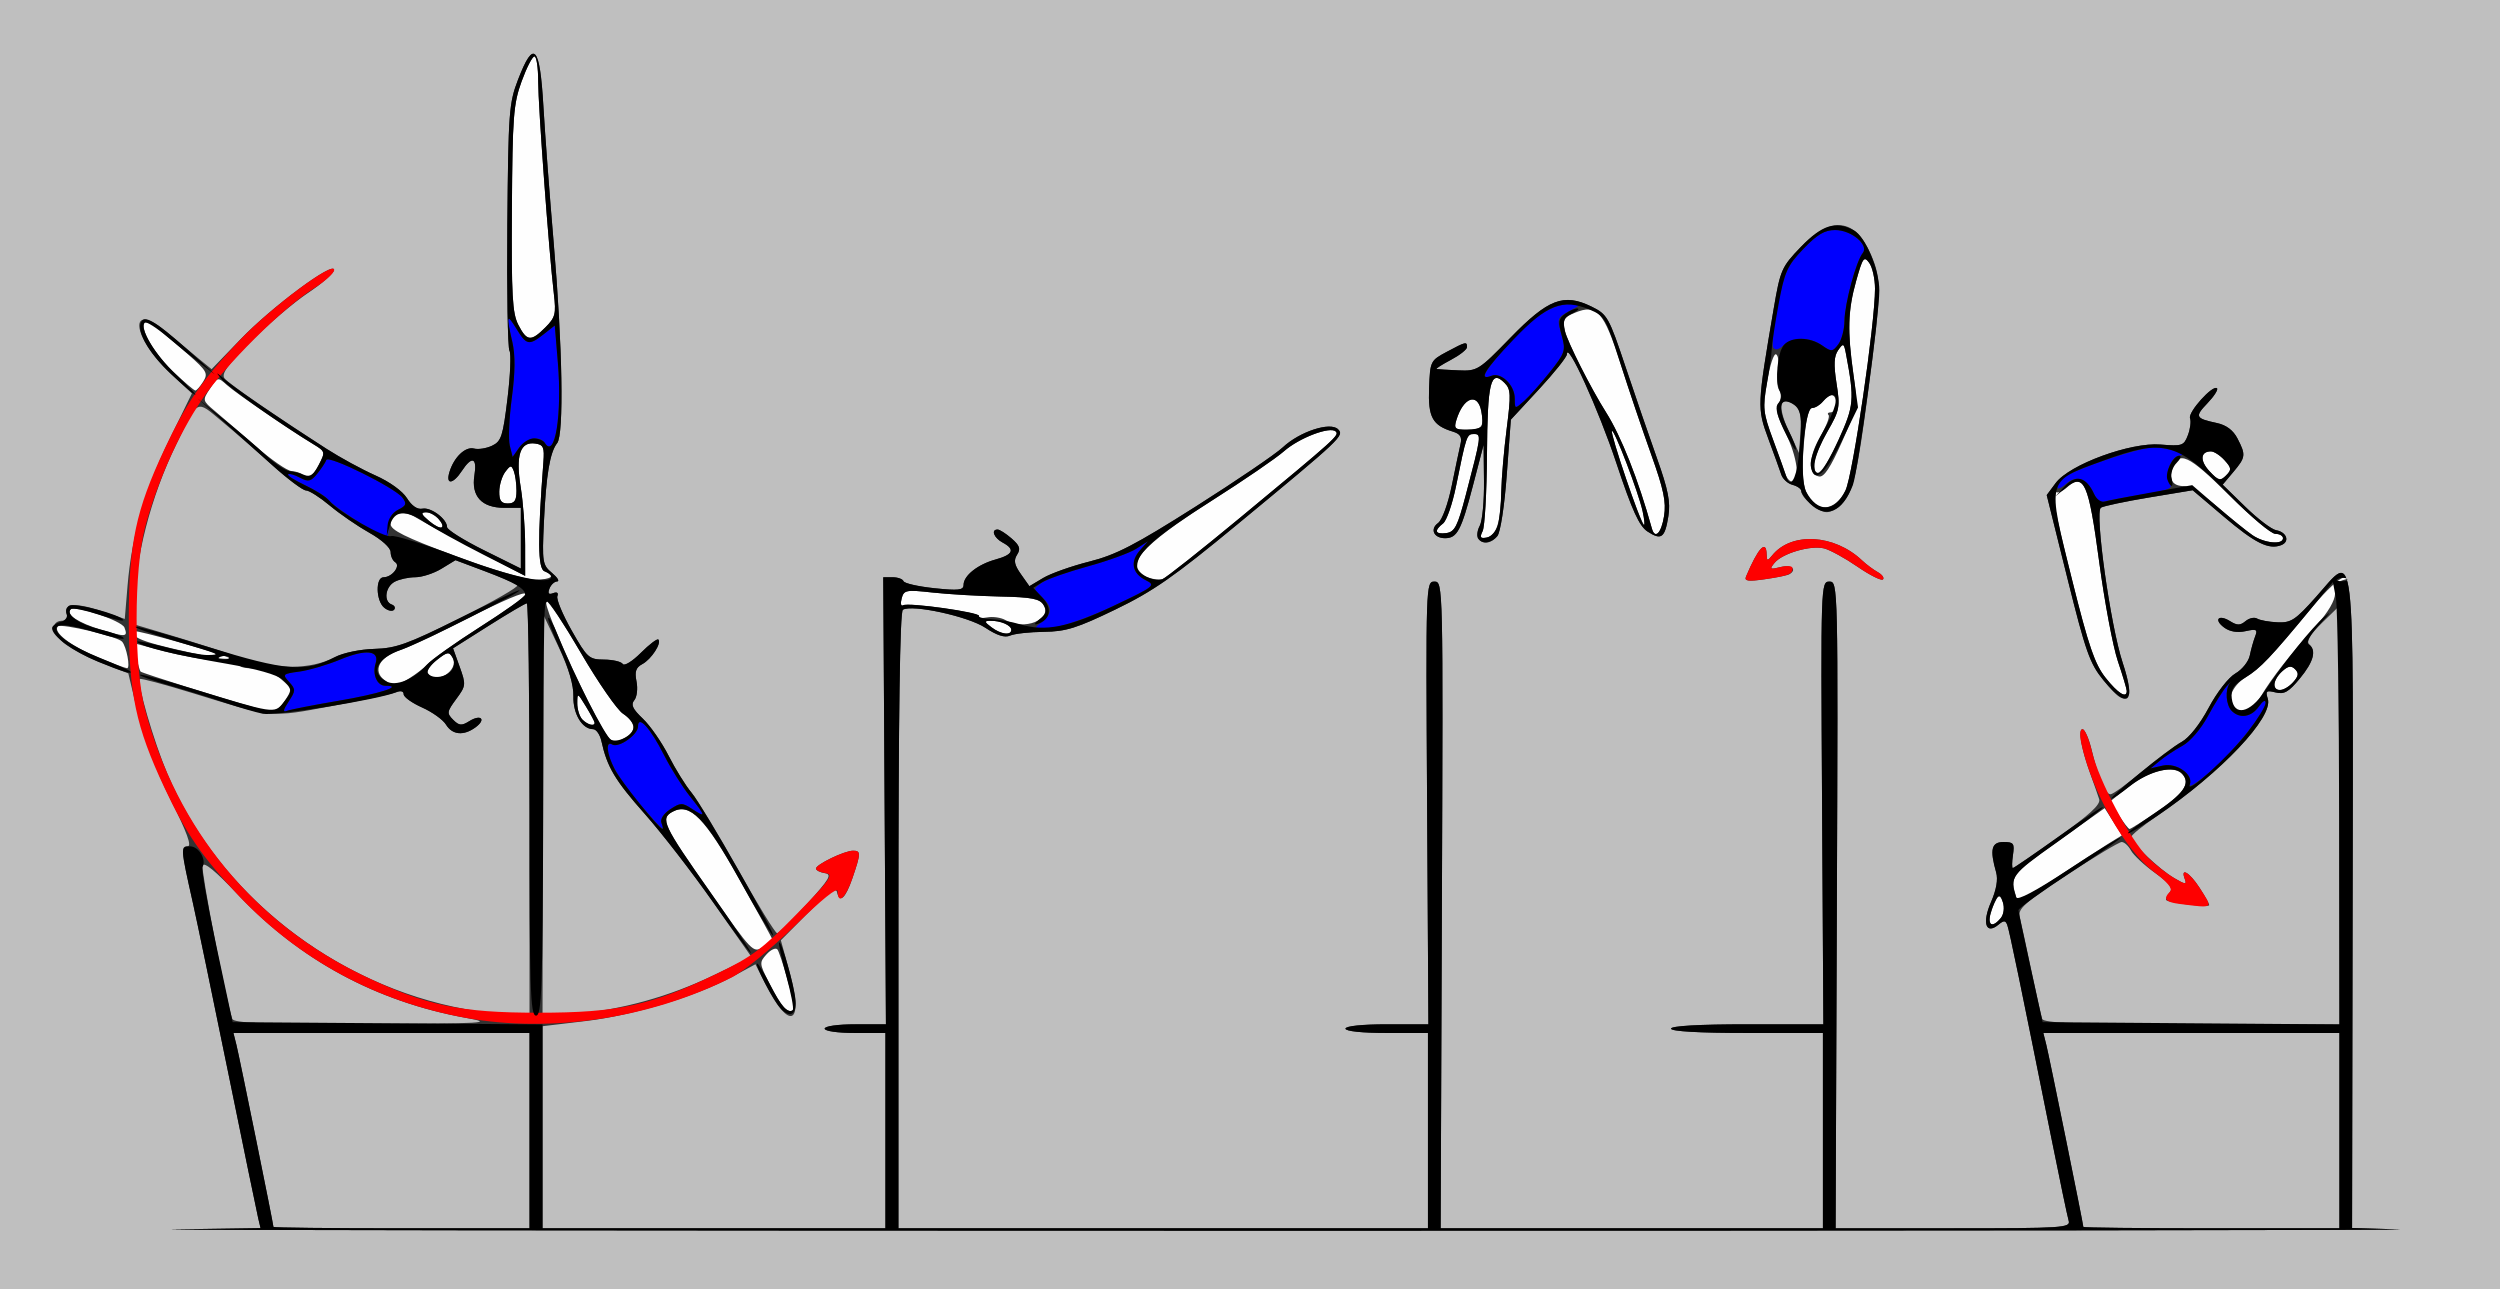 <?xml version="1.0" encoding="UTF-8" standalone="no"?>
<!-- Created with Inkscape (http://www.inkscape.org/) -->

<svg
   xmlns:dc="http://purl.org/dc/elements/1.1/"
   xmlns:cc="http://creativecommons.org/ns#"
   xmlns:rdf="http://www.w3.org/1999/02/22-rdf-syntax-ns#"
   xmlns:svg="http://www.w3.org/2000/svg"
   xmlns="http://www.w3.org/2000/svg"
   version="1.1"
   width="576"
   height="297"
   id="svg2">
  <rect width="100%" height="100%" fill="#333333" stroke="none"/>
  <defs
     id="defs6" />
  <g
     id="g2987">
    <path
       d="m 180.243,231.75 c -0.551,-0.688 -1.987,-3.205 -3.191,-5.595 -2.089,-4.145 -2.11,-4.434 -0.445,-6.274 0.96,-1.061 2.081,-1.58 2.491,-1.155 0.653,0.678 3.901,12.056 3.901,13.668 0,1.056 -1.716,0.654 -2.757,-0.644 z m -16.421,-25.897 c -11.137,-15.904 -11.777,-17.272 -8.817,-18.856 3.924,-2.1 7.462,1.533 15.547,15.965 4.096,7.311 7.447,13.408 7.447,13.55 0,0.142 -1.012,0.911 -2.25,1.709 -2.193,1.414 -2.497,1.098 -11.927,-12.368 z m 294.731,4.897 c 1.368,-4.472 2.154,-5.246 2.91,-2.865 0.406,1.281 0.195,2.822 -0.503,3.663 -1.82,2.193 -3.183,1.741 -2.407,-0.798 z m 6.018,-3.963 c -1.53,-5 -1.407,-5.168 9.556,-12.944 l 10.794,-7.656 1.987,3.138 1.987,3.138 -3.198,1.969 c -1.759,1.083 -7.143,4.595 -11.965,7.806 -5.791,3.855 -8.901,5.4 -9.161,4.55 z m 23.612,-18.966 -2.013,-3.179 4.1,-3.245 c 4.827,-3.82 10.337,-5.218 12.408,-3.147 2.144,2.144 0.623,4.47 -5.75,8.797 -3.201,2.174 -6.025,3.952 -6.276,3.952 -0.251,0 -1.362,-1.431 -2.469,-3.179 z M 140.5,170.234 c -2.304,-1.694 -15.783,-30.941 -14.598,-31.674 0.407,-0.252 3.987,5.104 7.956,11.9 3.969,6.797 8.324,13.084 9.679,13.972 2.957,1.938 3.166,4.121 0.529,5.532 -2.276,1.218 -2.276,1.218 -3.566,0.269 z M 134.2,165.8 c -0.66,-0.66 -1.198,-2.348 -1.196,-3.75 0.004,-2.492 0.049,-2.476 2,0.724 1.098,1.801 1.996,3.488 1.996,3.75 0,0.892 -1.597,0.479 -2.8,-0.724 z m -75.7,-2.842 c -6.861,-1.916 -25.736,-7.86 -26.093,-8.217 -0.212,-0.212 -0.664,-1.777 -1.004,-3.477 l -0.618,-3.091 7.358,1.945 c 4.047,1.07 9.672,2.044 12.501,2.164 2.829,0.12 4.94,0.556 4.691,0.969 -0.249,0.412 1.124,0.75 3.051,0.75 2.244,0 4.494,0.852 6.259,2.37 2.696,2.319 2.718,2.427 1.033,5 -1.824,2.784 -2.419,2.916 -7.177,1.587 z m 456.167,0.376 c -1.794,-1.794 -0.48,-5.285 2.737,-7.274 3.442,-2.127 5.667,-4.478 15.569,-16.446 3.01,-3.638 6.16,-6.562 7,-6.498 1.139,0.086 1.083,0.232 -0.222,0.573 -1.095,0.286 -1.75,1.421 -1.75,3.03 0,1.62 -1.574,4.32 -4.25,7.291 -6.059,6.727 -10.385,12.256 -12.829,16.398 -1.951,3.306 -4.623,4.556 -6.255,2.924 z m -29.529,-7.159 c -2.45,-3.093 -3.902,-7.299 -7.584,-21.96 -4.407,-17.549 -5.288,-22.282 -3.885,-20.879 0.368,0.368 1.519,-0.101 2.559,-1.041 3.893,-3.523 5.004,-0.956 7.426,17.158 1.235,9.236 3.168,19.525 4.296,22.864 1.128,3.34 2.051,6.435 2.051,6.878 0,1.827 -2.014,0.576 -4.862,-3.02 z M 524,157.655 c 0,-0.74 0.816,-2.084 1.814,-2.986 1.387,-1.255 2.089,-1.366 2.986,-0.469 0.897,0.897 0.787,1.599 -0.469,2.986 C 526.404,159.316 524,159.576 524,157.655 z M 88.569,156.674 c -2.763,-2.02 -1.185,-5.319 3.229,-6.751 C 93.834,149.263 99.1,146.875 103.5,144.617 c 20.351,-10.445 23.356,-10.52 7.134,-0.179 -5.701,3.634 -11.213,7.544 -12.248,8.688 C 96.791,154.888 91.911,158 90.741,158 c -0.197,0 -1.175,-0.597 -2.172,-1.326 z m 9.981,-1.594 c -0.313,-0.506 0.645,-1.874 2.128,-3.041 2.4,-1.888 2.795,-1.946 3.589,-0.528 1.643,2.935 -3.95,6.427 -5.717,3.569 z M 22.5,151.427 c -6.223,-2.581 -10.424,-5.837 -9.161,-7.099 0.754,-0.754 13.684,2.306 14.782,3.498 1.028,1.116 1.975,6.177 1.148,6.132 C 28.846,153.934 25.8,152.796 22.5,151.427 z m 26,-0.075 c -14.897,-3.103 -18.767,-4.418 -17.304,-5.88 0.328,-0.328 18.018,4.623 21.304,5.963 1.273,0.519 -1.373,0.464 -4,-0.083 z m -25.219,-6.263 c -5.248,-1.597 -8.17,-3.533 -7.038,-4.664 1.038,-1.038 11.819,2.572 12.428,4.161 0.846,2.204 0.352,2.251 -5.39,0.503 z M 228.441,144.532 c -1.674,-1.266 -1.712,-1.473 -0.273,-1.5 2.353,-0.045 4.832,1.02 4.832,2.075 0,1.366 -2.392,1.064 -4.559,-0.575 z m 3.22,-1.662 c -1.012,-0.588 -2.91,-0.864 -4.22,-0.614 -1.309,0.25 -2.184,0.136 -1.943,-0.253 0.534,-0.865 -16.199,-3.305 -17.433,-2.543 -0.483,0.299 -0.631,-0.403 -0.329,-1.56 0.514,-1.966 0.978,-2.056 7.157,-1.378 3.634,0.399 10.626,0.81 15.537,0.914 7.29,0.154 9.127,0.51 10,1.935 2.071,3.381 -4.478,5.994 -8.77,3.499 z M 104.741,128.037 C 93.27,123.751 90,122.131 90,120.733 c 0,-2.6 2.907,-3.319 5.907,-1.461 1.426,0.884 7.656,4.259 13.843,7.5 l 11.25,5.894 -0.008,-7.083 c -0.004,-3.896 -0.465,-9.904 -1.025,-13.352 -1.192,-7.345 -0.127,-10.537 3.35,-10.042 1.89,0.269 2.141,0.847 1.877,4.311 -1.357,17.78 -1.292,24.525 0.241,25.114 2.715,1.042 1.704,1.932 -2.194,1.932 -2.106,0 -10.241,-2.422 -18.5,-5.508 z m 159.509,4.932 c -5.715,-2.299 -1.655,-7.078 15.001,-17.656 7.287,-4.628 14.747,-9.734 16.577,-11.347 3.495,-3.08 10.662,-5.811 11.929,-4.544 0.858,0.858 0.182,1.468 -22,19.832 -9.138,7.565 -17.208,13.949 -17.935,14.187 -0.726,0.238 -2.333,0.026 -3.571,-0.472 z m 254.723,-9.663 c -1.36,-0.932 -4.982,-3.857 -8.05,-6.5 C 507.855,114.163 504.394,112 503.231,112 c -2.58,0 -3.559,-1.391 -2.758,-3.917 1.396,-4.398 3.729,-3.342 12.985,5.875 4.994,4.973 9.858,9.041 10.81,9.041 0.952,0 1.731,0.45 1.731,1 0,1.588 -4.319,1.161 -7.027,-0.694 z m -177.368,-0.955 c 0.493,-1.018 0.941,-8.962 0.997,-17.652 0.106,-16.676 0.844,-19.683 4.047,-16.48 1.445,1.445 1.502,2.656 0.493,10.525 -0.627,4.89 -1.185,11.336 -1.24,14.324 -0.133,7.229 -1.099,10.347 -3.34,10.778 -1.496,0.288 -1.68,9.3e-4 -0.956,-1.495 z M 331,122.43 c 0,-0.39 0.664,-1.209 1.476,-1.82 0.812,-0.611 2.161,-4.485 2.997,-8.61 2.376,-11.72 2.472,-12 4.125,-12 1.754,0 1.707,0.355 -1.887,14.064 -1.882,7.18 -2.546,8.483 -4.461,8.755 -1.238,0.176 -2.25,3.6e-4 -2.25,-0.39 z M 380.59,121.75 C 377.469,110.516 373.517,100.507 370.029,95 c -3.463,-5.468 -8.939,-16.312 -9.48,-18.776 -0.567,-2.583 -0.286,-3.09 2.312,-4.167 5.069,-2.1 6.657,-0.328 10.496,11.71 1.882,5.903 5.059,15.306 7.058,20.896 2.905,8.12 3.504,10.986 2.982,14.25 -0.63,3.943 -2.091,5.418 -2.808,2.836 z M 98.892,120.058 c -1.85,-1.541 -2.023,-1.999 -0.764,-2.025 1.713,-0.035 4.514,2.658 3.657,3.516 -0.275,0.275 -1.577,-0.395 -2.892,-1.491 z m 275.763,-9.716 c -2.02,-5.862 -3.492,-10.838 -3.272,-11.057 0.51,-0.51 6.126,14.165 7.066,18.465 1.333,6.096 -0.117,3.264 -3.794,-7.408 z m 43.745,5.914 c -2.779,-1.909 -3.492,-5.404 -2.812,-13.783 C 416.051,96.767 416.68,94 417.515,94 c 0.682,0 1.8,-0.675 2.485,-1.5 1.73,-2.084 3,-1.872 3,0.5 0,1.1 -0.525,2 -1.167,2 -0.642,0 -0.882,0.284 -0.535,0.632 0.347,0.347 -0.511,2.581 -1.908,4.964 -2.737,4.67 -2.864,8.698 -0.29,9.188 1.151,0.219 2.638,-2.028 5.288,-7.99 3.628,-8.16 3.671,-8.408 2.669,-15.295 -1.443,-9.916 -1.301,-15.005 0.61,-21.815 1.501,-5.35 1.802,-5.763 3,-4.124 C 431.401,61.563 432,64.248 432,66.529 432,74.632 426.897,109.501 425.199,113 c -1.667,3.434 -4.538,4.809 -6.799,3.256 z M 115.032,113.25 c 0.018,-1.512 0.639,-3.551 1.382,-4.529 1.213,-1.599 1.413,-1.616 1.968,-0.168 0.34,0.886 0.618,2.924 0.618,4.529 0,2.252 -0.457,2.918 -2,2.918 -1.523,0 -1.992,-0.656 -1.968,-2.75 z m 296.336,-4 c -0.313,-0.963 -1.641,-4.64 -2.95,-8.172 -2.191,-5.913 -2.291,-6.961 -1.257,-13.221 0.624,-3.78 1.544,-6.539 2.071,-6.214 0.521,0.322 0.69,1.997 0.375,3.721 -0.315,1.725 -0.172,3.77 0.318,4.546 0.538,0.851 0.485,2.061 -0.134,3.052 -0.769,1.231 -0.37,2.935 1.592,6.806 C 414.023,104.98 414.873,111 412.969,111 c -0.567,0 -1.288,-0.787 -1.601,-1.75 z m 97.722,-0.655 C 506.802,106.161 506.951,104 509.404,104 c 0.707,0 2.113,0.914 3.124,2.031 1.628,1.799 1.668,2.201 0.349,3.521 -1.319,1.319 -1.752,1.21 -3.788,-0.957 z m -439.423,0.738 c -0.367,-0.367 -1.5,-0.729 -2.517,-0.803 -1.018,-0.075 -4.73,-2.652 -8.25,-5.727 -3.52,-3.075 -7.727,-6.705 -9.349,-8.067 -2.928,-2.458 -2.937,-2.496 -1.165,-5.2 1.778,-2.714 1.793,-2.717 3.95,-0.783 2.107,1.889 14.377,10.289 19.925,13.64 2.678,1.618 2.714,1.756 1.224,4.638 -1.529,2.958 -2.549,3.573 -3.818,2.303 z M 418,106.872 c 0,-1.171 1.362,-4.509 3.027,-7.418 2.847,-4.976 2.973,-5.635 2.113,-11.114 -0.685,-4.368 -0.591,-6.285 0.376,-7.665 1.197,-1.708 1.327,-1.637 1.822,0.993 1.961,10.416 1.835,11.843 -1.741,19.69 C 420.161,108.897 418,111.026 418,106.872 z M 335.555,96.75 c 1.607,-5.242 4.898,-6.393 5.736,-2.006 C 341.982,98.359 341.468,99 337.874,99 c -2.658,0 -2.928,-0.262 -2.319,-2.25 z M 39.966,85.711 c -6.522,-6.12 -9.716,-14.81 -3.704,-10.075 1.302,1.025 4.501,3.743 7.108,6.039 4.312,3.797 4.623,4.363 3.445,6.25 -0.713,1.141 -1.525,2.068 -1.805,2.058 -0.28,-0.009 -2.55,-1.932 -5.044,-4.272 z M 119.425,74.854 c -1.381,-2.67 -1.605,-6.712 -1.482,-26.75 0.13,-21.225 0.355,-24.184 2.235,-29.354 1.15,-3.163 2.48,-5.75 2.956,-5.75 0.476,0 0.866,2.592 0.866,5.76 0,5.759 2.461,39.137 3.607,48.928 0.545,4.657 0.345,5.45 -1.955,7.75 -3.318,3.318 -4.256,3.23 -6.228,-0.584 z"
       id="path2997"
       style="fill:#fefefe" />
    <path
       d="M 0,148.5 0,0 288,0 576,0 576,148.5 576,297 288,297 0,297 0,148.5 z m 552.709,134.753 -10.791,-0.322 0.127,-74.71 c 0.146,-85.978 0.74,-80.994 -8.434,-70.698 -4.781,5.366 -5.754,6.005 -8.912,5.856 -1.95,-0.092 -4.05,-0.478 -4.666,-0.859 -0.616,-0.381 -1.812,-0.118 -2.658,0.584 -1.238,1.028 -1.93,1.031 -3.554,0.017 -2.683,-1.675 -3.867,-0.358 -1.339,1.49 1.269,0.928 3.027,1.217 4.899,0.806 2.555,-0.561 2.83,-0.408 2.199,1.221 -0.396,1.024 -0.95,3 -1.231,4.39 -0.281,1.39 -1.77,3.251 -3.31,4.135 -1.588,0.911 -4.252,4.332 -6.156,7.904 -2.03,3.809 -4.497,6.917 -6.242,7.865 -1.587,0.862 -5.694,3.93 -9.126,6.818 -3.432,2.888 -6.698,5.25 -7.256,5.25 -1.198,0 -2.748,-3.656 -4.345,-10.25 -0.633,-2.612 -1.583,-4.75 -2.112,-4.75 -1.1,0 -0.289,4.535 1.878,10.5 0.799,2.2 1.688,4.739 1.975,5.642 0.381,1.199 -2.183,3.56 -9.503,8.75 C 468.638,196.801 463.951,200 463.737,200 c -0.215,0 -0.192,-1.35 0.05,-3 0.393,-2.68 0.162,-3 -2.173,-3 -2.793,0 -3.209,1.714 -1.701,7 0.465,1.629 0.049,4.017 -1.193,6.856 -2.101,4.801 -1.172,7.594 1.727,5.189 1.245,-1.033 1.625,-1.016 2.034,0.092 0.494,1.337 3.107,13.969 10.108,48.863 1.931,9.625 3.744,18.288 4.029,19.25 0.484,1.636 -1.242,1.75 -26.586,1.75 l -27.104,0 0.286,-74.5 c 0.284,-73.929 0.271,-74.5 -1.714,-74.5 -1.978,-1.8e-4 -1.997,0.566 -1.699,51 L 420.102,236 402.551,236 C 391.517,236 385,236.371 385,237 c 0,0.629 6.5,1 17.5,1 l 17.5,0 0,22.5 0,22.5 -44.036,0 -44.036,0 0.286,-74.5 c 0.284,-73.929 0.271,-74.5 -1.714,-74.5 -1.978,-1.8e-4 -1.997,0.566 -1.699,51 L 329.102,236 l -9.551,0 C 313.85,236 310,236.403 310,237 c 0,0.596 3.833,1 9.5,1 l 9.5,0 0,22.5 0,22.5 -61,0 -61,0 0,-70.941 c 0,-47.291 0.341,-71.152 1.023,-71.573 2.098,-1.296 15.042,1.529 18.998,4.147 2.693,1.782 4.488,2.351 5.704,1.808 0.976,-0.436 4.475,-0.826 7.775,-0.867 5.083,-0.062 7.604,-0.85 16.5,-5.152 8.709,-4.212 13.478,-7.539 27.956,-19.5 24.292,-20.069 24.793,-20.542 23.326,-22.026 -1.764,-1.784 -8.843,0.533 -12.721,4.163 -1.684,1.576 -10.722,7.72 -20.085,13.653 -14.002,8.873 -18.35,11.122 -24.5,12.675 -4.112,1.038 -8.9,2.738 -10.639,3.777 l -3.162,1.89 -1.962,-2.777 c -1.513,-2.143 -1.713,-3.166 -0.875,-4.476 0.865,-1.353 0.605,-2.116 -1.279,-3.75 C 231.758,122.923 230.313,122 229.847,122 c -1.591,0 -0.85,1.928 1.153,3 2.949,1.578 2.45,2.782 -1.618,3.905 C 225.251,130.046 222,132.629 222,134.771 c 0,1.208 -1.17,1.338 -6.75,0.748 -3.712,-0.392 -6.9,-1.12 -7.083,-1.617 -0.183,-0.497 -1.308,-0.904 -2.5,-0.904 l -2.167,-4.4e-4 0.308,51.5 0.308,51.5 -7.058,0 C 193.019,236 190,236.428 190,237 c 0,0.571 3,1 7,1 l 7,0 0,22.5 0,22.5 -39.5,0 -39.5,0 0,-23.28 0,-23.28 10.049,-1.202 c 10.894,-1.303 25.34,-5.679 33.726,-10.218 l 5.275,-2.855 2.397,4.73 c 5.409,10.673 8.793,9.184 5.598,-2.463 l -2.136,-7.787 6.296,-6.362 c 4.306,-4.352 6.398,-5.876 6.619,-4.823 0.59,2.807 1.968,1.599 3.583,-3.139 C 198.366,196.569 198.378,196 196.534,196 194.579,196 188,199.173 188,200.116 c 0,0.41 0.911,0.889 2.025,1.065 1.737,0.274 1.155,1.281 -4.08,7.07 -3.358,3.712 -6.462,6.75 -6.898,6.75 -0.436,0 -4.508,-6.638 -9.047,-14.75 -4.54,-8.113 -9.349,-16.055 -10.688,-17.649 -1.339,-1.594 -3.714,-5.419 -5.278,-8.5 -1.565,-3.081 -4.229,-6.915 -5.921,-8.521 -2.361,-2.24 -2.819,-3.23 -1.97,-4.252 0.608,-0.733 0.838,-2.673 0.511,-4.311 -0.462,-2.31 -0.158,-3.212 1.353,-4.02 2.059,-1.102 4.488,-4.836 3.675,-5.649 -0.265,-0.265 -2.079,1.117 -4.032,3.07 -1.953,1.953 -3.825,3.108 -4.159,2.567 -0.335,-0.541 -2.269,-0.998 -4.299,-1.014 -3.497,-0.028 -3.89,-0.38 -7.474,-6.692 -2.081,-3.664 -3.566,-7.228 -3.301,-7.919 0.299,-0.78 -0.072,-1.044 -0.978,-0.697 -1.029,0.395 -1.278,0.084 -0.842,-1.051 0.34,-0.886 1.133,-1.626 1.761,-1.645 0.629,-0.018 0.1,-0.902 -1.174,-1.965 -2.199,-1.833 -2.294,-2.431 -1.863,-11.717 0.506,-10.898 1.378,-16.091 3.056,-18.197 1.585,-1.99 1.229,-22.481 -0.8,-46.088 -0.922,-10.725 -1.991,-24.9 -2.376,-31.5 -0.82,-14.073 -2.205,-15.548 -5.824,-6.205 -2.107,5.441 -2.259,7.492 -2.487,33.56 -0.133,15.271 0.088,28.299 0.492,28.953 0.404,0.653 0.2,5.593 -0.452,10.977 -1.059,8.739 -1.441,9.909 -3.558,10.909 -1.304,0.616 -3.177,0.909 -4.16,0.652 -1.995,-0.522 -4.616,1.981 -5.659,5.405 -0.918,3.014 0.818,2.862 2.857,-0.25 2.319,-3.539 3.563,-3.099 2.895,1.023 -0.778,4.796 1.679,7.477 6.852,7.477 l 3.845,0 0,6.993 0,6.993 -8.5,-4.216 c -4.675,-2.319 -8.5,-4.721 -8.5,-5.338 0,-1.855 -3.722,-4.634 -5.676,-4.236 -1.164,0.237 -2.454,-0.64 -3.565,-2.421 -1.02,-1.637 -4.017,-3.799 -7.243,-5.225 -3.026,-1.338 -8.093,-4.099 -11.26,-6.134 C 63.453,95.828 52.836,88.507 51.766,87.218 50.908,86.184 52.257,84.283 57.813,78.694 61.746,74.737 67.66,69.7 70.955,67.5 c 3.295,-2.2 6.003,-4.589 6.018,-5.31 0.046,-2.174 -14.241,8.392 -21.466,15.876 l -6.755,6.997 -2.8,-2.282 c -1.54,-1.255 -4.878,-4.04 -7.419,-6.188 -9.058,-7.66 -8.348,0.971 0.779,9.474 l 4.903,4.568 -5.089,10.432 c -5.7,11.684 -8.783,22.398 -9.737,33.836 l -0.642,7.7 -5.504,-1.858 c -5.848,-1.974 -8.816,-1.687 -7.876,0.763 0.341,0.887 0.001,1.492 -0.837,1.492 -2.55,0 -2.776,2.107 -0.488,4.542 1.237,1.317 5.236,3.566 8.885,4.998 l 6.636,2.604 2.189,9.162 c 1.353,5.666 4.238,13.27 7.558,19.928 C 43.106,191.848 44.252,195 43.225,195 c -1.611,0 -1.541,0.759 1.209,13 0.926,4.125 4.576,21.675 8.11,39 3.534,17.325 6.664,32.503 6.955,33.729 l 0.529,2.229 -19.764,0.294 C 29.394,283.413 142.675,283.552 292,283.56 c 149.325,0.008 266.644,-0.13 260.709,-0.307 z M 63,282.679 C 63,282.04 55.15,243.427 54.476,240.75 L 53.783,238 87.892,238 122,238 l 0,22.5 0,22.5 -29.5,0 C 76.275,283 63,282.856 63,282.679 z m 417,0 c 0,-0.639 -7.85,-39.252 -8.524,-41.929 l -0.693,-2.75 34.108,0 34.108,0 0,22.5 0,22.5 -29.5,0 C 493.275,283 480,282.856 480,282.679 z M 53.516,234.75 c -1.496,-4.437 -7.262,-34.247 -6.839,-35.351 0.339,-0.883 3.082,1.369 7.882,6.471 14.379,15.285 32.082,24.894 52.782,28.65 6.619,1.201 4.875,1.306 -23.123,1.389 -23.399,0.07 -30.377,-0.194 -30.703,-1.16 z m 417.004,0 c -0.229,-0.688 -1.363,-5.75 -2.519,-11.25 -1.156,-5.5 -2.349,-10.993 -2.649,-12.208 -0.473,-1.91 0.998,-3.224 10.923,-9.75 C 482.582,197.394 488.236,194 488.837,194 c 0.601,0 1.56,0.873 2.131,1.94 0.571,1.067 3.057,3.39 5.524,5.161 3.547,2.548 4.249,3.506 3.354,4.584 -0.622,0.75 -0.954,1.519 -0.739,1.711 0.745,0.66 9.893,1.725 9.893,1.151 0,-0.316 -1.012,-2.138 -2.25,-4.049 -2.283,-3.524 -4.456,-4.782 -3.37,-1.949 0.499,1.302 0.105,1.262 -2.468,-0.25 -3.405,-2.001 -9.913,-8.19 -9.913,-9.429 0,-0.438 2.683,-2.618 5.961,-4.844 14.851,-10.085 26.878,-22.806 25.542,-27.016 -0.578,-1.82 -0.348,-2.01 1.782,-1.475 1.987,0.499 3.033,-0.099 5.58,-3.189 3.242,-3.933 3.858,-6.224 2.136,-7.945 -0.665,-0.665 0.338,-2.304 3,-4.903 L 539,139.594 l 0,48.203 0,48.203 -34.031,0 c -26.336,0 -34.126,-0.283 -34.448,-1.25 z M 107.342,232.521 C 77.023,227.019 50.167,205.827 38.542,178.232 c -3.141,-7.457 -7.074,-21.033 -6.314,-21.793 0.203,-0.203 5.523,1.216 11.821,3.154 19.061,5.866 18.058,5.771 32.51,3.058 7.118,-1.336 13.729,-2.752 14.691,-3.147 1.075,-0.441 1.75,-0.269 1.75,0.446 0,0.64 1.913,2.015 4.25,3.055 2.337,1.041 4.816,2.815 5.508,3.944 1.469,2.394 4.061,2.635 6.799,0.633 2.536,-1.854 1.26,-3.109 -1.444,-1.421 -1.757,1.097 -2.334,1.046 -3.706,-0.325 -1.499,-1.499 -1.445,-1.868 0.708,-4.78 2.246,-3.038 2.276,-3.314 0.799,-7.421 l -1.534,-4.266 8.195,-5.185 C 117.083,141.333 121.047,139 121.385,139 121.723,139 122,160.375 122,186.5 l 0,47.5 -3.75,-0.09 c -2.062,-0.05 -6.971,-0.675 -10.908,-1.389 z m 17.724,-44.633 0.065,-46.388 3.544,7.5 c 2.339,4.951 3.507,8.833 3.435,11.422 -0.111,4.02 2.014,7.578 4.527,7.578 0.729,0 1.596,1.238 1.926,2.75 1.301,5.959 3.146,9.058 9.97,16.75 3.904,4.4 11.039,13.625 15.856,20.5 l 8.758,12.5 -8.823,4.243 c -10.066,4.841 -20.942,7.867 -31.819,8.853 L 125,234.276 125.065,187.888 z M 55.5,151.536 c -3.85,-1.335 -10.938,-3.604 -15.75,-5.042 L 31,143.879 31.008,139.689 C 31.027,128.92 34.734,114.467 40.547,102.5 45.791,91.705 45.095,92.06 51.135,97.083 c 2.921,2.429 8.181,7.004 11.689,10.167 3.508,3.163 6.965,5.75 7.682,5.75 0.718,0 3.182,1.569 5.477,3.486 2.295,1.917 6.387,4.73 9.094,6.25 2.863,1.608 4.921,3.471 4.922,4.455 5.59e-4,0.93 0.473,1.983 1.05,2.339 C 92.381,130.354 90.344,133 88.378,133 c -1.898,0 -1.785,5.417 0.147,7.02 0.838,0.696 1.851,0.914 2.25,0.486 0.399,-0.429 0.163,-0.98 -0.524,-1.226 -1.924,-0.687 -1.481,-4.086 0.684,-5.245 1.064,-0.569 3.201,-1.037 4.75,-1.039 1.549,-0.002 4.264,-0.887 6.035,-1.967 l 3.219,-1.963 6.781,2.539 c 3.729,1.397 7.095,2.844 7.479,3.217 0.384,0.373 -5.586,3.795 -13.267,7.606 -11.997,5.952 -14.774,6.95 -19.698,7.079 -3.28,0.086 -7.193,0.911 -9.145,1.931 -5.5,2.871 -13.486,2.907 -21.588,0.098 z m 435.015,8.44 c 0.348,-0.563 -0.299,-3.826 -1.438,-7.25 -2.811,-8.451 -6.515,-34.837 -5.021,-35.761 0.611,-0.378 5.617,-1.435 11.124,-2.35 l 10.013,-1.663 7.154,6.067 c 7.24,6.14 10.357,7.692 13.235,6.587 2.055,-0.789 1.305,-3.009 -1.164,-3.448 -1.054,-0.187 -4.257,-2.624 -7.116,-5.416 l -5.199,-5.075 2.449,-2.911 c 2.866,-3.407 2.931,-3.925 0.967,-7.724 -0.99,-1.914 -2.569,-3.1 -4.75,-3.568 -4.966,-1.065 -5.152,-1.455 -2.172,-4.565 1.518,-1.584 2.509,-3.13 2.204,-3.435 -0.934,-0.934 -6.745,5.512 -6.214,6.895 0.273,0.712 0.051,2.467 -0.494,3.9 -0.929,2.443 -1.32,2.578 -6.291,2.163 -6.899,-0.576 -20.986,4.588 -24.168,8.861 l -2.073,2.784 4.765,19.168 c 4.209,16.929 5.177,19.67 8.287,23.466 3.611,4.407 4.797,5.065 5.903,3.275 z M 412.25,132.314 c 1.909,-1.099 0.485,-2.286 -2,-1.667 -2.476,0.617 -2.614,0.52 -1.381,-0.976 1.81,-2.197 8.323,-4.09 11.408,-3.316 1.352,0.339 4.807,2.233 7.68,4.209 2.872,1.976 5.516,3.298 5.875,2.939 0.359,-0.359 -0.182,-1.12 -1.202,-1.691 -1.02,-0.571 -2.633,-1.775 -3.585,-2.675 -6.444,-6.096 -16.336,-6.643 -20.762,-1.149 -1.07,1.328 -1.222,1.299 -1.25,-0.238 -0.065,-3.556 -1.965,-1.521 -4.748,5.082 -0.445,1.057 0.448,1.186 4.327,0.623 2.689,-0.39 5.226,-0.904 5.638,-1.141 z m -67.258,-8.804 c 0.706,-0.851 1.638,-6.925 2.172,-14.154 l 0.935,-12.664 6.451,-6.967 c 3.548,-3.832 6.456,-7.475 6.462,-8.096 0.033,-3.241 7.279,12.695 11.388,25.044 3.65,10.97 5.273,14.538 7.186,15.792 3.188,2.089 4.007,1.487 4.809,-3.529 0.518,-3.24 -0.033,-6.049 -2.603,-13.272 C 379.999,100.623 376.724,91.1 374.516,84.5 370.684,73.051 370.326,72.415 366.707,70.647 360.263,67.499 356.719,68.858 348,77.82 c -7.302,7.505 -7.619,7.703 -12,7.512 -2.475,-0.108 -4.725,-0.247 -5,-0.308 -0.275,-0.062 1.188,-1.003 3.25,-2.092 2.062,-1.089 3.75,-2.419 3.75,-2.956 0,-1.331 -0.258,-1.271 -4.655,1.078 -3.782,2.021 -3.848,2.157 -4.085,8.354 -0.256,6.726 0.77,8.602 5.492,10.041 1.685,0.514 2.125,1.235 1.747,2.868 -0.278,1.2 -1.187,5.513 -2.02,9.585 -0.867,4.235 -2.215,7.915 -3.15,8.598 -1.933,1.414 -0.975,3.498 1.608,3.498 2.786,0 3.724,-1.759 6.405,-12.021 l 2.477,-9.479 0.091,8.316 c 0.05,4.574 -0.38,9.195 -0.955,10.271 -1.868,3.491 1.483,5.502 4.039,2.423 z m 79.283,-7.261 c 2.732,-3.019 3.587,-6.662 6.192,-26.388 3.042,-23.037 3.087,-25.401 0.599,-31.206 -3.59,-8.376 -9.174,-8.997 -16.117,-1.794 -4.472,4.64 -4.756,5.283 -6.29,14.25 -3.82,22.337 -3.845,22.943 -1.241,29.969 1.309,3.532 2.653,7.252 2.986,8.267 0.333,1.015 1.504,2.08 2.601,2.367 1.097,0.287 1.995,0.919 1.995,1.405 0,1.581 3.952,4.883 5.845,4.883 1.015,0 2.558,-0.788 3.43,-1.752 z M 412.07,99.175 c -2.606,-5.592 -2.008,-8.312 1.298,-5.895 1.355,0.991 1.688,2.416 1.446,6.198 L 414.5,104.389 412.07,99.175 z"
       id="path2995"
       style="fill:#bfbfbf" />
    <path
       d="M 107.342,234.521 C 86.993,230.828 69.157,221.267 55.191,206.565 46.599,197.519 42.843,192.075 37.867,181.457 31.271,167.382 29.674,159.789 29.674,142.5 c 0,-17.289 1.597,-24.882 8.193,-38.957 4.976,-10.618 8.732,-16.062 17.325,-25.108 7.243,-7.625 21.81,-18.477 21.807,-16.245 -9.84e-4,0.72 -2.138,2.654 -4.75,4.296 C 65.045,71.017 51.806,84.195 46.472,92.146 41.054,100.22 36.138,111.284 33.429,121.5 c -2.604,9.816 -2.604,32.184 0,42 7.315,27.578 25.21,49.291 50.643,61.45 14.07,6.727 21.954,8.381 39.928,8.381 18.309,0 25.904,-1.651 41,-8.912 8.243,-3.965 10.688,-5.784 18.48,-13.745 7.804,-7.974 8.688,-9.217 6.75,-9.495 C 189.003,201.005 188,200.526 188,200.116 188,199.173 194.579,196 196.534,196 c 1.844,0 1.832,0.569 -0.128,6.322 -1.58,4.636 -3.406,6.24 -3.406,2.991 0,-1.045 -3.712,1.952 -9.75,7.87 -5.538,5.429 -11.91,10.64 -14.75,12.063 -18.718,9.38 -41.519,12.838 -61.158,9.274 z M 502.25,208.277 c -3.367,-0.418 -3.958,-1.169 -2.258,-2.869 0.656,-0.656 -0.613,-2.195 -3.75,-4.544 -6.658,-4.987 -14.374,-18.661 -16.708,-29.613 -0.411,-1.927 -0.294,-3.25 0.287,-3.25 0.539,0 1.525,2.362 2.192,5.25 1.494,6.468 8.897,20.448 12.897,24.356 1.63,1.592 4.336,3.704 6.014,4.694 2.562,1.511 2.956,1.551 2.456,0.25 -1.087,-2.833 1.087,-1.575 3.37,1.949 3.213,4.96 3.446,4.764 -4.5,3.778 z m -99.966,-75.445 c 2.782,-6.603 4.683,-8.638 4.748,-5.082 0.028,1.537 0.18,1.566 1.25,0.238 4.426,-5.494 14.318,-4.946 20.762,1.149 0.952,0.9 2.565,2.104 3.585,2.675 1.02,0.571 1.561,1.332 1.202,1.691 -0.359,0.359 -3.003,-0.964 -5.875,-2.939 -2.872,-1.976 -6.328,-3.87 -7.68,-4.209 -3.085,-0.774 -9.598,1.119 -11.408,3.316 -1.232,1.496 -1.095,1.593 1.381,0.976 1.566,-0.39 2.75,-0.272 2.75,0.275 0,1.378 -0.904,1.737 -6.388,2.533 -3.879,0.563 -4.773,0.434 -4.327,-0.623 z"
       id="path2993"
       style="fill:#fe0000" />
    <path
       d="M 147.841,185.741 C 142.967,180.096 140,175.081 140,172.491 c 0,-0.885 0.47,-1.318 1.044,-0.963 1.465,0.905 5.956,-2.241 5.956,-4.173 0,-2.734 2.847,0.402 5.98,6.586 1.549,3.058 4.212,7.309 5.918,9.447 3.754,4.705 3.842,5.143 0.602,3.021 -2.321,-1.521 -2.684,-1.517 -5.078,0.051 -1.515,0.992 -2.353,2.278 -2.031,3.115 0.865,2.254 0.284,1.764 -4.549,-3.834 z m 356.688,-4.955 c 0.9,-2.344 -3.039,-5.115 -6.239,-4.389 l -2.79,0.634 2.14,-1.765 c 1.177,-0.971 3.523,-2.522 5.212,-3.447 1.767,-0.967 4.256,-3.875 5.86,-6.846 1.533,-2.84 3.463,-5.918 4.288,-6.839 0.825,-0.922 1.163,-1.239 0.75,-0.704 -1.145,1.482 -0.894,5.027 0.45,6.371 1.86,1.86 4.531,1.423 6.243,-1.023 0.917,-1.309 1.557,-1.655 1.557,-0.842 0,2.133 -7.733,11.655 -13.147,16.188 -2.676,2.241 -4.622,3.439 -4.324,2.662 z M 66.507,161.629 c 1.639,-2.502 1.646,-2.803 0.092,-4.519 -1.585,-1.751 -1.472,-1.864 2.37,-2.379 2.218,-0.298 6.464,-1.549 9.435,-2.78 5.924,-2.455 9.095,-2.103 8.141,0.903 -0.809,2.549 0.332,5.146 2.261,5.146 4.391,0 -1.45,1.872 -10.772,3.453 -5.756,0.976 -11.099,2.018 -11.874,2.316 -1.054,0.404 -0.967,-0.136 0.346,-2.139 z M 239.75,143.545 c 2.777,-2.048 2.845,-3.696 0.249,-6.046 -2,-1.81 -2,-1.811 0.024,-3.228 1.113,-0.78 5.863,-2.474 10.554,-3.765 4.691,-1.291 9.743,-3.127 11.226,-4.081 l 2.696,-1.735 -1.838,2.08 c -2.342,2.651 -1.826,5.339 1.324,6.91 2.367,1.18 2.061,1.424 -7.423,5.916 -10.132,4.8 -21.631,7.5 -16.813,3.948 z M 82.373,120.093 c -3.37,-2.138 -6.443,-4.398 -6.829,-5.022 -0.386,-0.624 -2.708,-2.078 -5.161,-3.231 -2.453,-1.153 -4.256,-2.3 -4.007,-2.549 0.249,-0.249 1.474,0.094 2.721,0.761 1.955,1.046 2.509,0.917 4.007,-0.932 0.956,-1.181 1.887,-2.594 2.07,-3.141 0.413,-1.239 15.874,6.413 17.558,8.689 1.033,1.396 0.871,1.848 -1,2.795 -1.501,0.76 -2.219,2.015 -2.193,3.833 0.022,1.487 -0.203,2.7 -0.5,2.695 -0.297,-0.005 -3.297,-1.759 -6.667,-3.897 z m 400.12,-6.248 c -1.658,-3.643 -4.067,-4.541 -6.434,-2.398 -1.132,1.025 -2.059,1.398 -2.059,0.83 0,-0.568 0.58,-1.514 1.289,-2.102 2.361,-1.96 17.801,-7.176 21.029,-7.105 3.133,0.069 8.388,1.722 5.91,1.859 -2.041,0.113 -3.751,4.736 -2.368,6.402 0.958,1.154 -0.157,1.603 -6.539,2.632 -4.231,0.683 -8.175,1.426 -8.765,1.652 -0.589,0.226 -1.518,-0.571 -2.064,-1.771 z M 117.456,102.682 c -0.36,-1.433 -0.148,-6.407 0.47,-11.054 0.773,-5.81 0.812,-9.803 0.123,-12.788 -1.439,-6.242 -1.287,-6.742 0.939,-3.09 2.319,3.804 2.893,3.917 6.286,1.248 l 2.545,-2.002 0.715,8.582 c 0.994,11.935 -0.668,22.252 -2.981,18.509 -1.113,-1.801 -4.343,-1.227 -5.942,1.057 l -1.502,2.144 -0.654,-2.606 z M 349,91.81 c 0,-3.061 -3.104,-6.091 -5.355,-5.227 -2.885,1.107 -1.786,-0.915 4.06,-7.467 5.661,-6.346 10.149,-9.152 14.514,-9.076 2.177,0.038 2.156,0.109 -0.468,1.532 -3.092,1.678 -3.103,1.712 -1.82,6.184 0.837,2.918 0.551,3.717 -2.855,7.993 -2.082,2.613 -4.75,5.608 -5.93,6.656 C 349.016,94.296 349,94.292 349,91.81 z m 59.546,-11.735 c -0.359,-0.581 0.122,-4.956 1.069,-9.723 1.537,-7.738 2.168,-9.133 5.882,-13.01 C 418.693,54.007 420.392,53 422.829,53 c 3.728,0 7.855,3.46 6.34,5.317 -1.523,1.868 -4.166,11.69 -4.201,15.615 -0.018,1.963 -0.663,4.402 -1.435,5.421 -1.302,1.719 -1.567,1.737 -3.691,0.25 -2.905,-2.035 -6.69,-2.05 -8.914,-0.037 -1.135,1.027 -1.954,1.202 -2.382,0.51 z"
       id="path2991"
       style="fill:#0000fe" />
    <path
       d="m 40.264,283.251 19.764,-0.294 -0.529,-2.229 C 59.208,279.503 56.078,264.325 52.544,247 49.01,229.675 45.36,212.125 44.434,208 c -2.91,-12.958 -2.912,-13 -0.615,-13 1.992,0 3.834,3.134 2.813,4.786 -0.273,0.442 1.183,8.659 3.236,18.259 L 53.601,235.5 89.3,235.763 125,236.025 l 0,23.487 0,23.487 39.5,0 39.5,0 0,-22.5 0,-22.5 -7,0 c -4,0 -7,-0.429 -7,-1 0,-0.572 3.019,-1 7.058,-1 l 7.058,0 -0.308,-51.5 -0.308,-51.5 2.167,4.4e-4 c 1.192,2.5e-4 2.317,0.407 2.5,0.904 0.183,0.497 3.371,1.224 7.083,1.617 5.58,0.589 6.75,0.46 6.75,-0.748 0,-2.142 3.251,-4.726 7.382,-5.866 4.068,-1.123 4.567,-2.327 1.618,-3.905 -2.003,-1.072 -2.744,-3 -1.153,-3 0.466,0 1.911,0.923 3.212,2.052 1.884,1.634 2.144,2.397 1.279,3.75 -0.838,1.31 -0.638,2.333 0.875,4.476 l 1.962,2.777 3.162,-1.89 c 1.739,-1.039 6.527,-2.739 10.639,-3.777 6.15,-1.553 10.498,-3.802 24.5,-12.675 9.363,-5.933 18.401,-12.077 20.085,-13.653 3.878,-3.63 10.957,-5.947 12.721,-4.163 1.467,1.483 0.966,1.956 -23.326,22.026 -14.478,11.961 -19.247,15.288 -27.956,19.5 -8.896,4.303 -11.417,5.09 -16.5,5.152 -3.3,0.041 -6.799,0.431 -7.775,0.867 -1.217,0.543 -3.011,-0.025 -5.704,-1.808 -3.956,-2.618 -16.9,-5.443 -18.998,-4.147 C 207.341,140.907 207,164.768 207,212.059 L 207,283 l 61,0 61,0 0,-22.5 0,-22.5 -9.5,0 c -5.667,0 -9.5,-0.404 -9.5,-1 0,-0.597 3.85,-1 9.551,-1 l 9.551,0 -0.301,-51 c -0.297,-50.434 -0.279,-51 1.699,-51 1.985,1.7e-4 1.998,0.571 1.714,74.5 L 331.927,283 l 44.036,0 44.036,0 0,-22.5 0,-22.5 -17.5,0 c -11,0 -17.5,-0.371 -17.5,-1 0,-0.629 6.517,-1 17.551,-1 l 17.551,0 -0.301,-51 c -0.297,-50.434 -0.279,-51 1.699,-51 1.985,1.7e-4 1.998,0.571 1.714,74.5 L 422.927,283 l 27.104,0 c 25.344,0 27.07,-0.114 26.586,-1.75 -0.285,-0.963 -2.098,-9.625 -4.029,-19.25 -7.001,-34.894 -9.614,-47.526 -10.108,-48.863 -0.41,-1.108 -0.79,-1.125 -2.034,-0.092 -2.898,2.406 -3.828,-0.388 -1.727,-5.189 1.243,-2.839 1.658,-5.227 1.193,-6.856 -1.508,-5.286 -1.092,-7 1.701,-7 2.335,0 2.567,0.32 2.173,3 -0.242,1.65 -0.249,3 -0.015,3 0.234,0 5.131,-3.373 10.883,-7.495 5.751,-4.122 10.175,-7.039 9.831,-6.482 -0.344,0.557 -5.221,4.267 -10.836,8.245 -10.26,7.267 -10.655,7.808 -9.123,12.481 0.261,0.797 4.54,-1.467 11.813,-6.25 C 482.612,196.375 488.107,193 488.55,193 c 0.443,0 -4.674,3.584 -11.372,7.964 -6.698,4.38 -12.153,8.318 -12.124,8.75 0.03,0.432 1.294,6.411 2.81,13.286 l 2.756,12.5 34.19,0.263 34.19,0.263 -0.058,-47.263 c -0.032,-25.995 -0.369,-48.928 -0.75,-50.962 l -0.692,-3.699 -5,6.06 c -9.35,11.332 -11.69,13.792 -15.152,15.932 -2.74,1.693 -3.395,2.685 -3.153,4.772 0.49,4.228 4.174,3.485 7.524,-1.519 4.663,-6.964 10.88,-14.712 13.908,-17.333 1.653,-1.431 1.243,-0.737 -0.968,1.635 -2.393,2.568 -3.43,4.375 -2.75,4.795 1.91,1.18 1.184,3.988 -2.044,7.903 -2.546,3.089 -3.593,3.687 -5.58,3.189 -2.131,-0.535 -2.36,-0.345 -1.782,1.475 1.334,4.202 -10.691,16.931 -25.487,26.978 -3.248,2.206 -6.264,4.011 -6.7,4.011 -0.437,0 2.179,-1.994 5.812,-4.432 7.034,-4.719 8.64,-6.939 6.704,-9.271 -1.754,-2.114 -7.552,-0.777 -12.023,2.773 C 488.778,182.681 486.847,184 486.517,184 c -0.994,0 13.069,-11.381 16.148,-13.068 1.71,-0.937 4.213,-4.103 6.218,-7.865 1.904,-3.573 4.568,-6.993 6.156,-7.904 1.54,-0.884 3.029,-2.744 3.31,-4.135 0.281,-1.39 0.835,-3.366 1.231,-4.39 0.63,-1.63 0.355,-1.782 -2.199,-1.221 -1.872,0.411 -3.63,0.122 -4.899,-0.806 -2.527,-1.848 -1.343,-3.165 1.339,-1.49 1.624,1.014 2.315,1.011 3.554,-0.017 0.846,-0.702 2.042,-0.964 2.658,-0.584 0.616,0.381 2.716,0.767 4.666,0.859 3.159,0.149 4.132,-0.491 8.912,-5.856 9.174,-10.296 8.579,-15.28 8.434,70.698 l -0.127,74.71 10.791,0.322 C 558.644,283.43 441.325,283.568 292,283.56 142.675,283.552 29.394,283.413 40.264,283.251 z M 122,260.5 l 0,-22.5 -34.108,0 -34.108,0 0.693,2.75 C 55.15,243.427 63,282.04 63,282.679 63,282.856 76.275,283 92.5,283 l 29.5,0 0,-22.5 z m 417,0 0,-22.5 -34.108,0 -34.108,0 0.693,2.75 C 472.15,243.427 480,282.04 480,282.679 480,282.856 493.275,283 509.5,283 l 29.5,0 0,-22.5 z m -78.04,-48.952 c 0.698,-0.841 0.91,-2.382 0.503,-3.663 -0.54,-1.701 -0.877,-1.885 -1.462,-0.798 -2.536,4.714 -1.86,7.857 0.958,4.461 z m 56.899,-42.866 c 2.277,-2.952 4.141,-5.988 4.141,-6.747 0,-0.813 -0.64,-0.466 -1.557,0.842 -1.713,2.445 -4.383,2.883 -6.243,1.023 -1.344,-1.344 -1.595,-4.889 -0.45,-6.371 0.412,-0.534 0.075,-0.217 -0.75,0.704 -0.825,0.922 -2.755,3.999 -4.288,6.839 -1.604,2.971 -4.092,5.878 -5.86,6.846 -1.689,0.925 -4.035,2.476 -5.212,3.447 l -2.14,1.765 2.79,-0.634 c 3.199,-0.727 7.138,2.044 6.239,4.389 -0.971,2.531 9.082,-6.597 13.331,-12.103 z m 10.472,-11.496 c 1.255,-1.387 1.366,-2.089 0.469,-2.986 -0.897,-0.897 -1.599,-0.787 -2.986,0.469 -2.13,1.927 -2.39,4.331 -0.469,4.331 0.74,0 2.084,-0.816 2.986,-1.814 z M 233,145.107 c 0,-1.055 -2.479,-2.12 -4.832,-2.075 -1.439,0.027 -1.402,0.234 0.273,1.5 2.167,1.639 4.559,1.941 4.559,0.575 z m 23.563,-5.51 c 9.484,-4.492 9.79,-4.736 7.423,-5.916 -3.151,-1.571 -3.666,-4.259 -1.324,-6.91 l 1.838,-2.08 -2.696,1.735 c -1.483,0.954 -6.47,2.773 -11.083,4.042 -4.613,1.269 -9.347,2.907 -10.521,3.64 l -2.135,1.333 2.184,2.325 c 2.302,2.45 1.714,5.139 -1.321,6.04 -0.786,0.233 -0.529,-0.276 0.571,-1.132 1.572,-1.223 1.771,-1.93 0.931,-3.302 -0.873,-1.425 -2.71,-1.781 -10,-1.935 -4.912,-0.104 -11.904,-0.515 -15.537,-0.914 -6.179,-0.678 -6.643,-0.588 -7.157,1.378 -0.302,1.156 -0.155,1.858 0.329,1.56 1.139,-0.704 17.989,1.643 17.499,2.437 -0.205,0.332 1.047,0.663 2.782,0.737 1.735,0.074 4.73,0.613 6.655,1.199 5.77,1.756 11.145,0.7 21.563,-4.235 z m 29.192,-20.343 c 22.182,-18.364 22.858,-18.974 22,-19.832 -1.267,-1.267 -8.434,1.464 -11.929,4.544 -1.83,1.613 -9.289,6.719 -16.577,11.347 C 266.158,123.629 262,127.275 262,130.44 c 0,1.777 3.715,3.692 5.821,3.002 0.726,-0.238 8.797,-6.623 17.935,-14.187 z m 254.974,14.142 c -0.332,-0.332 -1.195,-0.368 -1.917,-0.079 -0.798,0.319 -0.561,0.556 0.604,0.604 1.054,0.043 1.645,-0.193 1.312,-0.525 z M 122,186.5 c 0,-26.125 -0.277,-47.5 -0.615,-47.5 -0.338,0 -4.302,2.333 -8.809,5.185 l -8.195,5.185 1.534,4.266 c 1.477,4.107 1.447,4.383 -0.799,7.421 -2.153,2.912 -2.208,3.28 -0.708,4.78 1.371,1.371 1.949,1.422 3.706,0.325 2.704,-1.689 3.979,-0.434 1.444,1.421 -2.738,2.002 -5.33,1.761 -6.799,-0.633 -0.692,-1.128 -3.171,-2.903 -5.508,-3.944 -2.337,-1.041 -4.25,-2.416 -4.25,-3.055 0,-0.715 -0.675,-0.886 -1.75,-0.446 -4.15,1.702 -27.86,5.525 -30.685,4.947 C 58.879,164.106 55.025,162.981 52,161.951 c -3.025,-1.031 -8.806,-2.823 -12.846,-3.983 -4.04,-1.16 -7.168,-2.287 -6.951,-2.504 0.217,-0.217 5.548,1.188 11.846,3.123 19.059,5.855 19.162,5.871 21.194,3.363 2.216,-2.737 2.199,-3.239 -0.183,-5.395 -1.21,-1.095 -6.007,-2.455 -12.75,-3.614 -12.03,-2.068 -19.369,-3.844 -20.676,-5.004 -0.476,-0.423 2.418,0.093 6.432,1.147 4.014,1.054 8.454,1.881 9.866,1.837 3.014,-0.093 3.117,-0.05 -8.264,-3.452 -4.857,-1.452 -8.647,-2.824 -8.422,-3.049 0.225,-0.225 7.799,1.881 16.831,4.68 17.751,5.502 22.272,5.856 29.118,2.281 1.853,-0.968 5.834,-1.791 9.067,-1.875 4.949,-0.129 7.651,-1.093 19.136,-6.829 7.355,-3.673 13.762,-6.671 14.237,-6.663 1.311,0.023 -22.561,12.047 -27.091,13.645 -5.741,2.026 -7.334,5.312 -3.554,7.335 2.29,1.226 6.266,-0.412 9.396,-3.87 1.035,-1.144 6.546,-5.053 12.248,-8.688 5.701,-3.634 10.366,-6.965 10.366,-7.401 0,-1.428 -2.397,-2.828 -9.281,-5.419 l -6.781,-2.552 -3.219,1.963 c -1.771,1.08 -4.486,1.965 -6.035,1.967 -1.549,0.002 -3.686,0.47 -4.75,1.039 -2.165,1.159 -2.608,4.557 -0.684,5.245 0.688,0.246 0.923,0.797 0.524,1.226 -0.399,0.429 -1.412,0.21 -2.25,-0.486 C 86.593,138.417 86.48,133 88.378,133 c 1.967,0 4.004,-2.646 2.671,-3.47 -0.577,-0.356 -1.049,-1.409 -1.05,-2.339 -5.91e-4,-0.984 -2.059,-2.847 -4.922,-4.455 -2.706,-1.52 -6.799,-4.333 -9.094,-6.25 C 73.689,114.569 71.224,113 70.506,113 69.789,113 66.321,110.412 62.801,107.25 59.28,104.088 53.947,99.314 50.95,96.642 L 45.5,91.784 l 6,4.781 c 3.3,2.63 7.679,6.361 9.731,8.292 2.052,1.931 4.527,3.595 5.5,3.697 0.973,0.103 2.526,0.506 3.452,0.897 1.239,0.523 2.099,-0.095 3.26,-2.341 1.542,-2.982 1.515,-3.089 -1.182,-4.732 C 64.548,97.683 52.751,89.364 51.233,87.553 c -1.673,-1.997 -1.652,-1.996 0.774,0.044 2.567,2.158 13.111,9.339 23.25,15.833 3.166,2.028 8.233,4.782 11.26,6.121 3.226,1.427 6.223,3.588 7.243,5.225 1.11,1.781 2.401,2.657 3.565,2.421 1.953,-0.397 5.676,2.381 5.676,4.236 0,0.617 3.825,3.019 8.5,5.338 l 8.5,4.216 0,-6.993 0,-6.993 -3.845,0 c -5.173,0 -7.631,-2.682 -6.852,-7.477 0.669,-4.122 -0.576,-4.561 -2.895,-1.023 -2.039,3.112 -3.776,3.264 -2.857,0.25 1.044,-3.424 3.664,-5.927 5.659,-5.405 0.984,0.257 2.856,-0.036 4.16,-0.652 2.117,-0.999 2.499,-2.169 3.558,-10.909 0.653,-5.384 0.856,-10.324 0.452,-10.977 -0.404,-0.653 -0.625,-13.682 -0.492,-28.953 0.227,-26.067 0.379,-28.119 2.487,-33.56 3.619,-9.343 5.004,-7.868 5.824,6.205 0.385,6.6 1.454,20.775 2.376,31.5 2.029,23.607 2.385,44.098 0.8,46.088 -1.677,2.107 -2.549,7.3 -3.056,18.197 -0.431,9.286 -0.336,9.884 1.863,11.717 1.274,1.062 1.803,1.946 1.174,1.965 -0.629,0.018 -1.421,0.758 -1.761,1.645 -0.436,1.135 -0.187,1.446 0.842,1.051 0.906,-0.348 1.277,-0.083 0.978,0.697 -0.265,0.692 1.22,4.255 3.301,7.919 3.585,6.312 3.977,6.664 7.474,6.692 2.03,0.016 3.965,0.473 4.299,1.014 0.335,0.541 2.206,-0.614 4.159,-2.567 1.953,-1.953 3.767,-3.334 4.032,-3.07 0.813,0.813 -1.616,4.547 -3.675,5.649 -1.511,0.809 -1.814,1.711 -1.353,4.02 0.328,1.638 0.098,3.578 -0.511,4.311 -0.849,1.023 -0.391,2.012 1.97,4.252 1.692,1.606 4.356,5.44 5.921,8.521 1.565,3.081 3.935,6.906 5.268,8.5 2.725,3.259 20.106,33.769 18.766,32.941 -0.473,-0.293 -4.045,-6.28 -7.937,-13.305 -7.669,-13.843 -11.169,-17.357 -15.16,-15.221 -2.93,1.568 -2.21,3.107 8.616,18.427 C 168.764,212.77 173,219.11 173,219.532 c 0,0.422 -3.908,-4.812 -8.685,-11.632 C 159.538,201.08 152.436,191.9 148.532,187.5 c -6.824,-7.692 -8.669,-10.791 -9.97,-16.75 -0.33,-1.512 -1.197,-2.75 -1.926,-2.75 -2.511,0 -4.638,-3.559 -4.528,-7.578 0.067,-2.477 -1.06,-6.448 -3.059,-10.78 -1.741,-3.772 -2.971,-7.053 -2.732,-7.291 0.239,-0.239 1.203,1.498 2.144,3.858 3.626,9.098 11.101,23.768 12.362,24.264 1.816,0.714 5.178,-1.224 5.178,-2.985 0,-0.793 -1.108,-2.168 -2.463,-3.056 -1.355,-0.888 -5.717,-7.186 -9.693,-13.996 -3.977,-6.81 -7.475,-12.138 -7.774,-11.839 -0.787,0.787 -0.752,-1.098 -0.917,49.153 -0.133,40.377 -0.343,46.25 -1.652,46.25 -1.312,0 -1.5,-5.944 -1.5,-47.5 z m 30.39,3.074 c -0.321,-0.837 0.517,-2.123 2.031,-3.115 2.394,-1.569 2.757,-1.572 5.078,-0.051 3.239,2.123 3.152,1.684 -0.602,-3.021 -1.706,-2.138 -4.369,-6.389 -5.918,-9.447 C 149.847,167.756 147,164.621 147,167.355 c 0,1.932 -4.491,5.078 -5.956,4.173 -1.582,-0.977 -1.25,2.174 0.606,5.763 C 143.074,180.043 151.872,191 152.659,191 c 0.153,0 0.032,-0.641 -0.269,-1.426 z M 137,166.524 c 0,-0.262 -0.898,-1.949 -1.996,-3.75 -1.951,-3.2 -1.996,-3.217 -2,-0.724 -0.002,1.403 0.536,3.09 1.196,3.75 1.203,1.203 2.8,1.616 2.8,0.724 z M 78.035,161.453 C 87.357,159.872 93.198,158 88.807,158 c -1.929,0 -3.07,-2.597 -2.261,-5.146 0.954,-3.007 -2.217,-3.359 -8.141,-0.903 -2.971,1.231 -7.217,2.482 -9.435,2.78 -3.842,0.515 -3.955,0.628 -2.37,2.379 1.553,1.716 1.547,2.017 -0.092,4.519 -1.313,2.004 -1.4,2.544 -0.346,2.139 0.775,-0.298 6.119,-1.34 11.874,-2.316 z m 25.921,-6.901 c 0.765,-0.921 0.877,-2.027 0.31,-3.041 -0.794,-1.418 -1.189,-1.36 -3.589,0.528 -1.483,1.167 -2.441,2.535 -2.128,3.041 0.869,1.406 4.06,1.095 5.407,-0.528 z m -51.227,-3.157 c -0.332,-0.332 -1.195,-0.368 -1.917,-0.079 -0.798,0.319 -0.561,0.556 0.604,0.604 1.054,0.043 1.645,-0.193 1.312,-0.525 z M 127,132.88 c 0,-0.366 -0.704,-0.936 -1.564,-1.266 -1.533,-0.588 -1.598,-7.333 -0.241,-25.114 0.264,-3.463 0.013,-4.042 -1.877,-4.311 -3.477,-0.495 -4.542,2.697 -3.35,10.042 0.56,3.448 1.021,9.463 1.025,13.367 l 0.008,7.098 -9.75,-4.962 c -5.362,-2.729 -11.406,-6.075 -13.429,-7.435 -4.37,-2.937 -6.958,-2.708 -7.978,0.706 l -0.745,2.495 0.202,-2.475 c 0.116,-1.427 1.147,-2.944 2.434,-3.583 1.871,-0.929 2.033,-1.377 1,-2.774 -1.684,-2.277 -17.145,-9.928 -17.558,-8.689 -0.182,0.547 -1.114,1.961 -2.07,3.141 -1.498,1.849 -2.052,1.978 -4.007,0.932 -1.248,-0.668 -2.472,-1.01 -2.721,-0.761 -0.249,0.249 1.502,1.372 3.892,2.495 2.39,1.123 4.938,2.758 5.664,3.632 2.168,2.613 12.753,8.639 14.213,8.092 0.745,-0.279 7.632,1.865 15.304,4.764 12.374,4.676 21.551,6.637 21.551,4.606 z m -25.98,-13.356 c -0.696,-0.838 -1.997,-1.509 -2.893,-1.491 -1.259,0.026 -1.086,0.484 0.764,2.025 2.655,2.211 4.105,1.847 2.128,-0.534 z M 119,113.082 c 0,-1.605 -0.278,-3.643 -0.618,-4.529 -0.555,-1.448 -0.755,-1.43 -1.968,0.168 -0.742,0.979 -1.364,3.017 -1.382,4.529 -0.024,2.094 0.445,2.75 1.968,2.75 1.543,0 2,-0.667 2,-2.918 z M 122.998,101 c 1.036,0 2.187,0.489 2.556,1.087 2.314,3.744 3.975,-6.574 2.981,-18.509 l -0.715,-8.582 -2.545,2.002 c -3.393,2.669 -3.967,2.555 -6.286,-1.248 -2.227,-3.652 -2.379,-3.152 -0.939,3.09 0.688,2.985 0.65,6.977 -0.123,12.788 -0.618,4.646 -0.83,9.62 -0.47,11.054 l 0.654,2.606 1.502,-2.144 C 120.438,101.965 121.961,101 122.998,101 z m 2.655,-25.562 c 2.3,-2.3 2.5,-3.093 1.955,-7.75 C 126.461,57.896 124,24.519 124,18.76 124,15.592 123.61,13 123.134,13 c -0.476,0 -1.807,2.587 -2.956,5.75 -1.88,5.17 -2.105,8.13 -2.235,29.354 -0.123,20.038 0.101,24.08 1.482,26.75 1.972,3.813 2.911,3.901 6.228,0.584 z m 54.141,156.836 C 177.98,230.212 173.719,222 174.463,222 c 0.277,0 1.627,2.218 3.001,4.929 2.465,4.864 4.177,6.763 5.186,5.754 0.284,-0.284 -0.387,-3.813 -1.492,-7.841 -1.105,-4.029 -1.844,-7.49 -1.642,-7.691 0.525,-0.525 3.554,10.216 3.788,13.43 0.24,3.296 -1.404,4.089 -3.51,1.694 z m 304.818,-75.573 c -3.111,-3.796 -4.079,-6.537 -8.287,-23.466 l -4.765,-19.168 2.073,-2.784 c 3.182,-4.272 17.269,-9.437 24.168,-8.861 4.971,0.415 5.362,0.281 6.291,-2.163 0.545,-1.433 0.767,-3.188 0.494,-3.9 -0.53,-1.382 5.28,-7.829 6.214,-6.895 0.305,0.305 -0.686,1.851 -2.204,3.435 -2.979,3.11 -2.794,3.5 2.172,4.565 2.181,0.468 3.76,1.654 4.75,3.568 1.965,3.799 1.9,4.317 -0.967,7.724 l -2.449,2.911 5.199,5.075 c 2.86,2.792 6.062,5.229 7.116,5.416 2.469,0.438 3.219,2.659 1.164,3.448 -2.878,1.104 -5.995,-0.447 -13.235,-6.587 l -7.154,-6.067 -10.013,1.663 c -5.507,0.915 -10.513,1.972 -11.124,2.35 -1.495,0.924 2.21,27.309 5.021,35.761 3.096,9.309 1.252,10.951 -4.465,3.975 z M 490,159.194 c 0,-0.443 -0.923,-3.538 -2.051,-6.878 -1.128,-3.34 -3.061,-13.628 -4.296,-22.864 -2.473,-18.497 -3.449,-20.605 -7.845,-16.947 l -2.309,1.921 2.264,-2.449 c 2.54,-2.748 4.926,-2.092 6.72,1.848 0.565,1.24 1.63,1.975 2.5,1.724 0.834,-0.241 5.698,-1.188 10.81,-2.105 l 9.294,-1.667 5.706,4.918 c 3.138,2.705 6.819,5.68 8.179,6.612 C 521.681,125.161 526,125.588 526,124 c 0,-0.55 -0.797,-1 -1.772,-1 -0.975,0 -5.587,-3.873 -10.25,-8.606 -12.458,-12.647 -15.218,-13.418 -29.461,-8.229 -13.118,4.779 -12.92,4.033 -7.184,27.106 3.879,15.603 5.277,19.711 7.782,22.874 2.869,3.622 4.885,4.881 4.885,3.049 z m 9.392,-48.616 c -0.649,-1.693 1.242,-5.578 2.715,-5.578 0.57,0 0.294,0.742 -0.613,1.649 -0.907,0.907 -1.431,2.482 -1.165,3.5 0.568,2.172 -0.143,2.497 -0.937,0.429 z m 13.137,-4.547 C 511.517,104.914 510.111,104 509.404,104 c -2.454,0 -2.602,2.161 -0.315,4.595 2.036,2.167 2.469,2.276 3.788,0.957 1.319,-1.319 1.279,-1.722 -0.349,-3.521 z M 22.552,152.446 C 16.738,150.033 12,146.569 12,144.732 c 0,-0.506 0.869,-1.147 1.931,-1.424 1.066,-0.279 1.707,-1.087 1.432,-1.805 -0.274,-0.715 -0.012,-1.601 0.582,-1.969 1.196,-0.739 11.665,2.026 12.444,3.287 0.27,0.437 -2.191,-0.085 -5.469,-1.16 -3.278,-1.075 -6.24,-1.674 -6.583,-1.332 -1.288,1.288 1.936,3.537 6.715,4.683 2.724,0.654 5.178,1.552 5.453,1.997 0.275,0.445 -2.314,-0.047 -5.753,-1.093 C 15.96,143.851 13,143.526 13,144.845 c 0,1.673 3.777,4.204 10.08,6.756 3.531,1.43 6.608,2.779 6.837,2.999 1.011,0.971 -1.864,0.13 -7.364,-2.153 z M 340.513,124.021 c -0.333,-0.539 -0.134,-1.859 0.441,-2.934 0.575,-1.075 1.005,-5.697 0.955,-10.271 l -0.091,-8.316 -2.477,9.479 C 336.66,122.241 335.723,124 332.937,124 c -2.583,0 -3.541,-2.085 -1.608,-3.498 0.935,-0.684 2.283,-4.363 3.15,-8.598 0.834,-4.072 1.743,-8.385 2.02,-9.585 0.378,-1.633 -0.061,-2.355 -1.747,-2.868 -4.722,-1.439 -5.749,-3.315 -5.492,-10.041 0.236,-6.197 0.302,-6.333 4.085,-8.354 C 337.742,78.705 338,78.645 338,79.976 c 0,0.537 -1.688,1.867 -3.75,2.956 -2.062,1.089 -3.525,2.03 -3.25,2.092 0.275,0.062 2.525,0.2 5,0.308 4.381,0.191 4.698,-0.007 12,-7.512 8.719,-8.962 12.263,-10.321 18.707,-7.173 3.619,1.768 3.978,2.404 7.809,13.853 2.209,6.6 5.483,16.123 7.276,21.162 2.57,7.223 3.121,10.032 2.603,13.272 -0.802,5.017 -1.621,5.618 -4.809,3.529 -1.913,-1.253 -3.537,-4.822 -7.186,-15.792 -4.108,-12.349 -11.355,-28.286 -11.388,-25.044 -0.006,0.621 -2.914,4.264 -6.462,8.096 l -6.451,6.967 -0.935,12.664 c -0.533,7.229 -1.466,13.303 -2.172,14.154 -1.414,1.704 -3.589,1.952 -4.48,0.511 z m 4.594,-3.026 c 0.382,-1.372 0.739,-4.939 0.794,-7.927 0.055,-2.988 0.613,-9.434 1.24,-14.324 1.009,-7.869 0.953,-9.079 -0.493,-10.525 -3.202,-3.202 -3.94,-0.196 -4.047,16.48 -0.055,8.69 -0.504,16.634 -0.997,17.652 -0.724,1.496 -0.54,1.783 0.956,1.495 1.019,-0.196 2.164,-1.479 2.546,-2.851 z m -7.395,-6.93 C 341.305,100.355 341.353,100 339.599,100 c -1.653,0 -1.749,0.28 -4.125,12 -0.836,4.125 -2.185,8 -2.997,8.61 -2.146,1.614 -1.809,2.576 0.774,2.209 1.915,-0.272 2.579,-1.575 4.461,-8.755 z m 45.686,4.849 c 0.522,-3.264 -0.078,-6.13 -2.982,-14.25 -2,-5.59 -5.189,-15.036 -7.088,-20.991 -3.282,-10.294 -3.629,-10.901 -7.052,-12.331 -6.216,-2.597 -9.862,-1.174 -17.526,6.842 -6.686,6.993 -8.282,9.618 -5.105,8.399 2.251,-0.864 5.355,2.166 5.355,5.227 0,2.482 0.016,2.486 2.145,0.595 1.18,-1.048 3.845,-4.038 5.922,-6.646 3.538,-4.441 3.712,-4.975 2.755,-8.441 -0.868,-3.143 -0.752,-3.897 0.769,-5.009 0.985,-0.72 2.267,-1.279 2.85,-1.242 0.582,0.037 0.028,0.564 -1.233,1.171 -1.882,0.906 -2.177,1.624 -1.652,4.015 0.536,2.44 6.026,13.303 9.473,18.746 3.488,5.507 7.44,15.516 10.561,26.75 0.717,2.581 2.177,1.106 2.808,-2.836 z M 378.448,117.75 c -0.94,-4.3 -6.556,-18.975 -7.066,-18.465 C 370.918,99.749 378.121,121 378.743,121 c 0.229,0 0.097,-1.462 -0.294,-3.25 z M 341.349,98.244 c 0.257,-0.416 0.231,-1.991 -0.058,-3.5 -0.839,-4.387 -4.129,-3.236 -5.736,2.006 -0.609,1.988 -0.339,2.25 2.319,2.25 1.655,0 3.219,-0.34 3.475,-0.756 z M 417,116 c -1.1,-1.1 -2,-2.398 -2,-2.883 0,-0.486 -0.898,-1.118 -1.995,-1.405 -1.097,-0.287 -2.268,-1.352 -2.601,-2.367 -0.333,-1.015 -1.677,-4.735 -2.986,-8.267 -2.604,-7.026 -2.579,-7.632 1.241,-29.969 1.533,-8.967 1.817,-9.61 6.29,-14.25 4.879,-5.062 7.994,-6.031 12.183,-3.789 C 429.742,54.468 433,62.156 433,66.921 c 0,5.626 -4.91,41.713 -6.103,44.849 C 424.548,117.95 420.626,119.626 417,116 z m 8.199,-3 C 426.897,109.501 432,74.632 432,66.529 c 0,-2.281 -0.599,-4.967 -1.332,-5.968 -1.198,-1.639 -1.499,-1.226 -3,4.124 -1.938,6.908 -2.065,11.316 -0.624,21.678 l 1.044,7.508 -3.794,7.815 c -3.816,7.859 -6.491,9.949 -7.115,5.559 -0.176,-1.24 1.061,-4.67 2.75,-7.622 C 422.973,94.304 423.813,91 422.122,91 c -0.483,0 -1.438,0.675 -2.122,1.5 -0.685,0.825 -1.803,1.5 -2.485,1.5 -1.813,0 -3.006,16.202 -1.415,19.222 2.627,4.988 6.617,4.891 9.099,-0.222 z m -10.847,-7.25 c 1.093,-9.096 0.826,-11.584 -1.367,-12.758 -3.077,-1.647 -3.518,1.043 -0.985,6.008 1.177,2.307 1.959,4.374 1.739,4.594 -0.22,0.22 -1.458,-1.857 -2.75,-4.617 -1.751,-3.738 -2.061,-5.306 -1.216,-6.15 0.679,-0.679 0.8,-1.774 0.301,-2.73 -1.161,-2.228 -0.597,-8.762 0.914,-10.583 1.64,-1.976 5.969,-1.933 8.854,0.088 2.123,1.487 2.388,1.469 3.691,-0.25 0.772,-1.019 1.417,-3.458 1.435,-5.421 0.035,-3.925 2.677,-13.747 4.201,-15.615 C 430.683,56.46 426.557,53 422.829,53 c -2.436,0 -4.136,1.007 -7.332,4.342 -3.734,3.897 -4.319,5.203 -5.712,12.75 -0.853,4.624 -1.572,9.373 -1.598,10.553 -0.026,1.18 -0.531,4.764 -1.123,7.964 -0.979,5.297 -0.843,6.45 1.516,12.855 1.425,3.87 2.764,7.598 2.974,8.286 0.868,2.834 2.206,0.92 2.797,-4 z m 9.245,-4.393 c 3.576,-7.847 3.702,-9.274 1.741,-19.69 -0.495,-2.63 -0.626,-2.701 -1.822,-0.993 -0.967,1.38 -1.061,3.297 -0.376,7.665 0.859,5.479 0.734,6.138 -2.113,11.114 C 417.975,104.787 417.106,109 419.057,109 c 0.581,0 2.624,-3.439 4.54,-7.643 z M 39.454,86.232 C 33.877,81.002 30.996,75.604 32.812,73.788 c 1.081,-1.081 4.486,1.331 13.534,9.591 L 49.5,86.258 46.325,83.879 c -1.746,-1.308 -5.245,-4.13 -7.775,-6.27 -2.53,-2.14 -4.875,-3.617 -5.21,-3.282 -1.3,1.3 2.306,7.31 7.118,11.863 2.773,2.624 4.817,4.772 4.542,4.773 -0.275,0.001 -2.771,-2.128 -5.546,-4.73 z"
       id="path2989"
       style="fill:#000000" />
  </g>
</svg>
